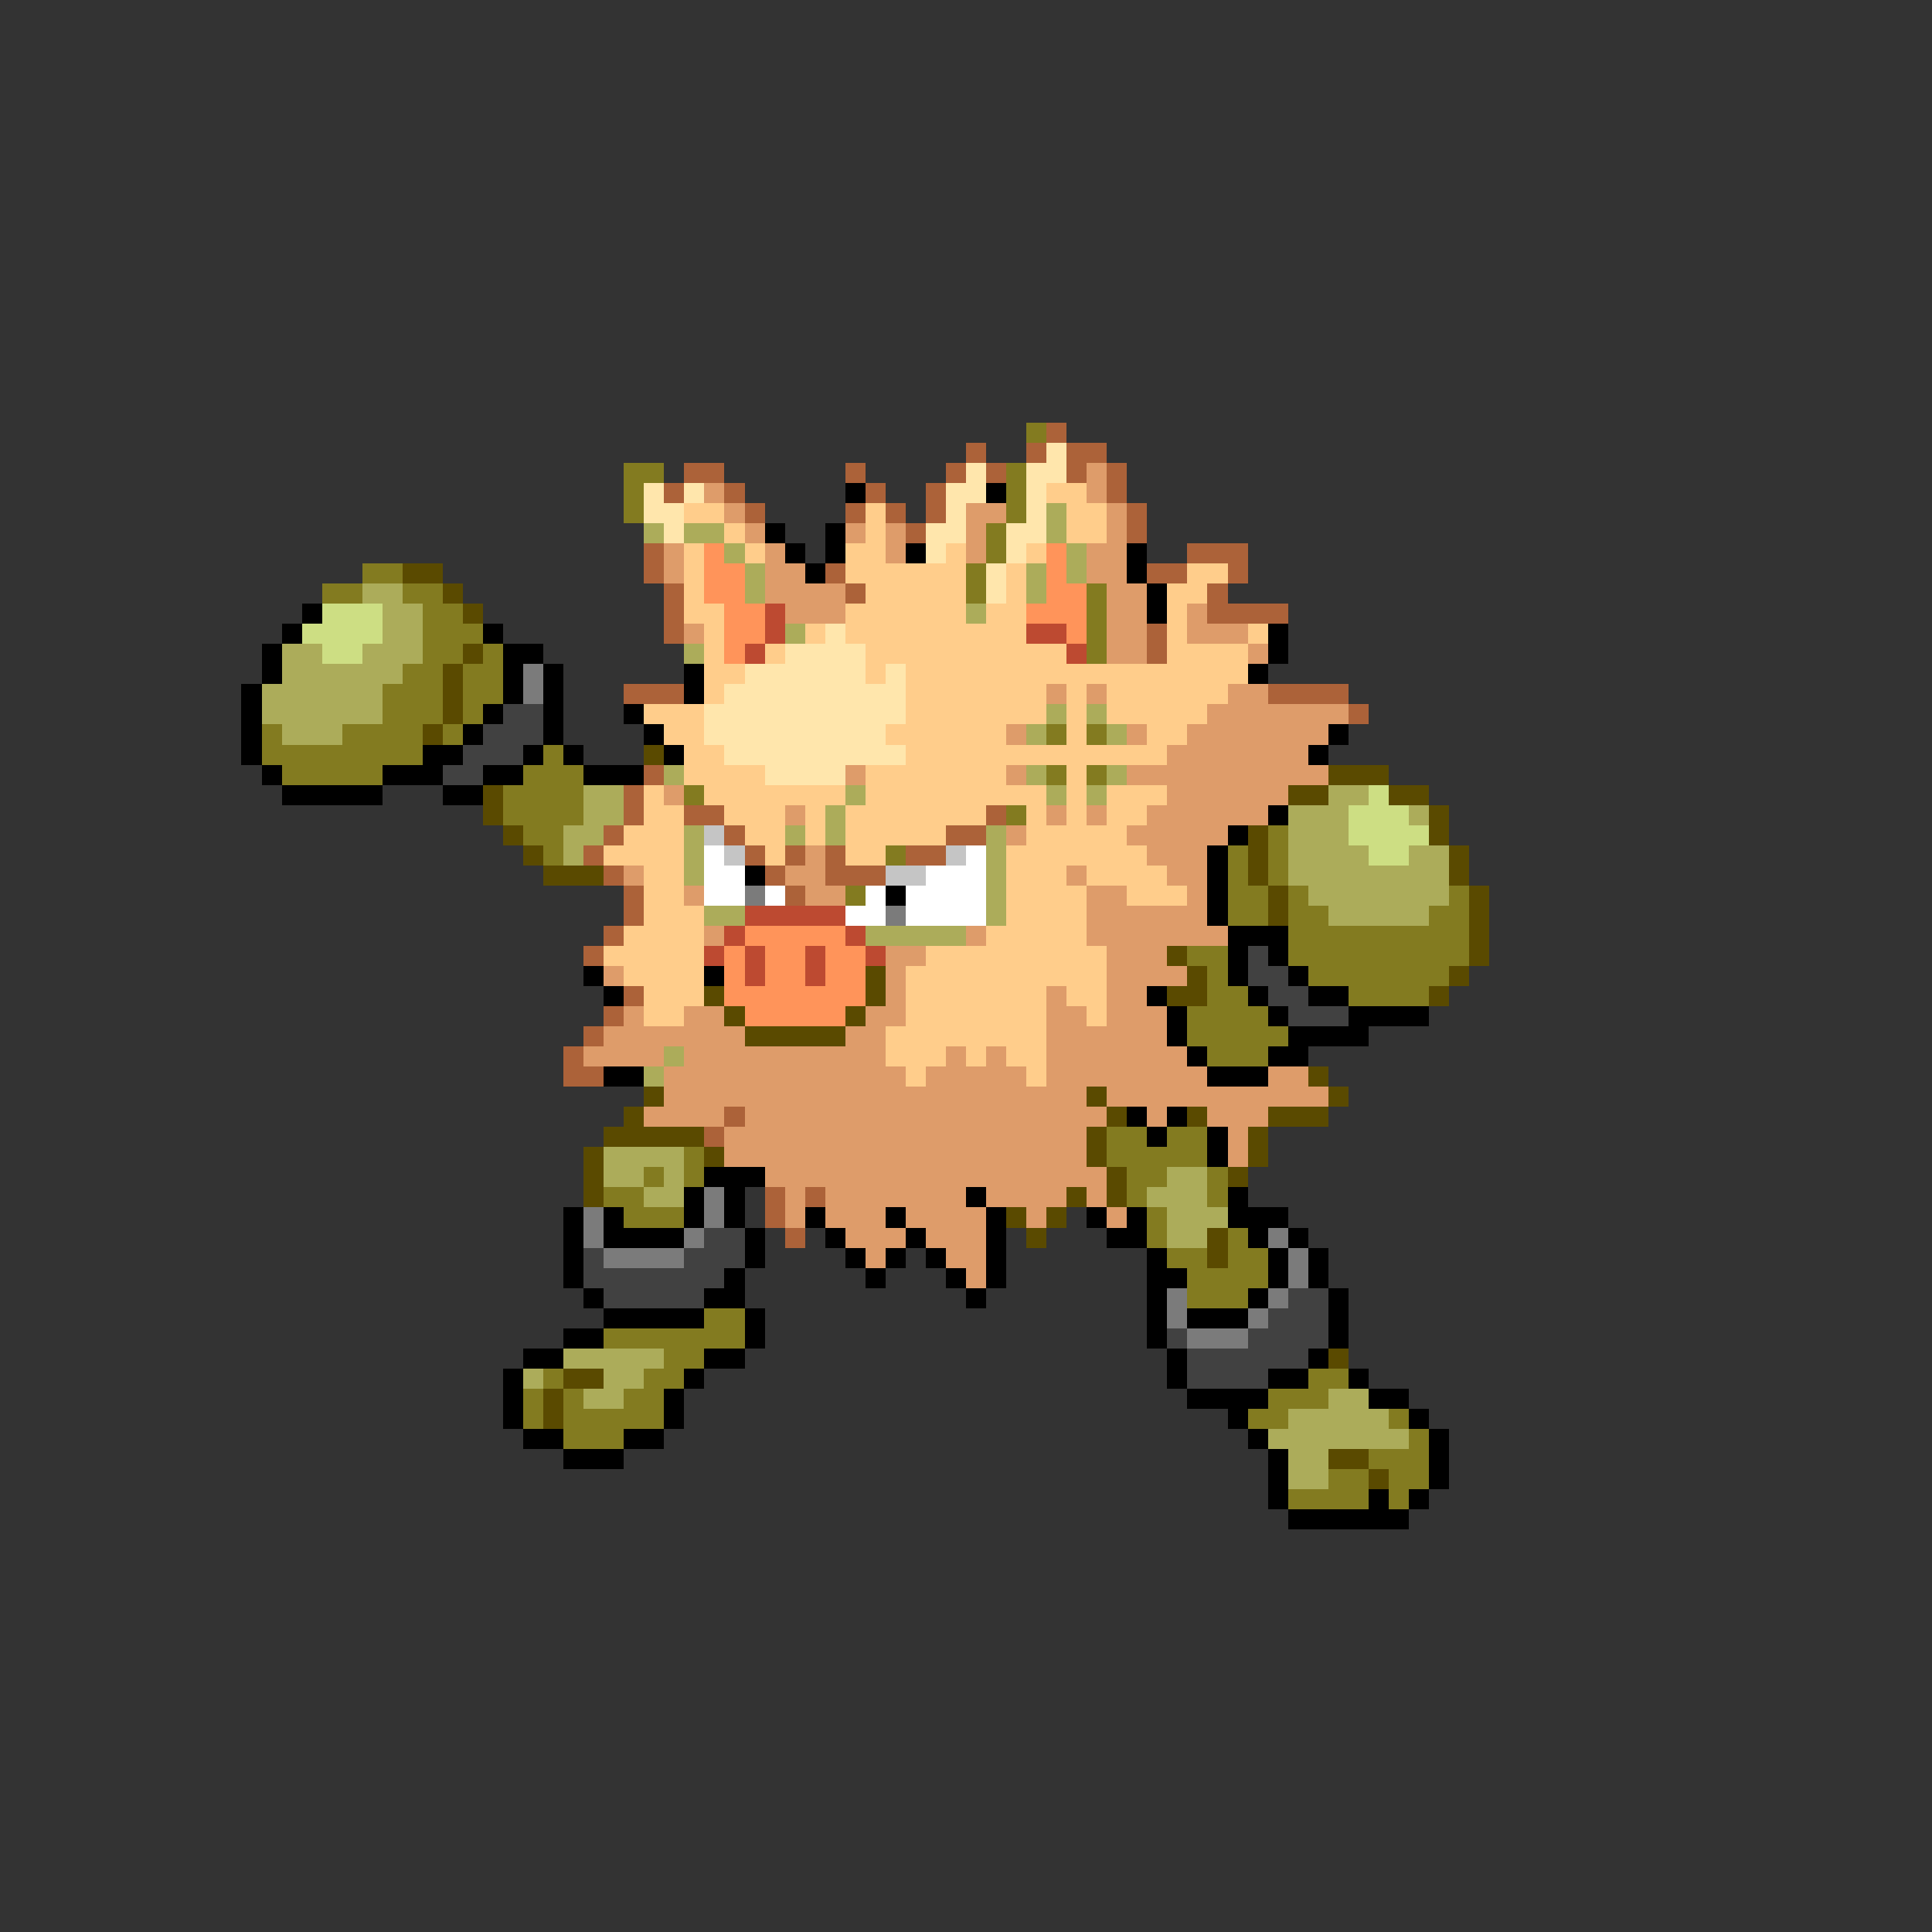 <svg xmlns="http://www.w3.org/2000/svg" viewBox="0 -0.5 96 96" shape-rendering="crispEdges">
<rect x="0" y="-0.5" width="96" height="96" fill="#333333" stroke="none"/>
<path stroke="#837b20" d="M51 21h1M31 23h2M50 23h1M31 24h1M50 24h1M31 25h1M50 25h1M49 26h1M49 27h1M18 28h2M48 28h1M16 29h2M20 29h2M48 29h1M54 29h1M21 30h2M54 30h1M21 31h3M54 31h1M21 32h2M24 32h1M54 32h1M20 33h2M23 33h2M19 34h3M23 34h2M19 35h3M23 35h1M13 36h1M17 36h4M22 36h1M52 36h1M54 36h1M13 37h8M27 37h1M14 38h5M26 38h3M52 38h1M54 38h1M25 39h4M34 39h1M25 40h4M50 40h1M26 41h2M63 41h1M27 42h1M44 42h1M61 42h1M63 42h1M61 43h1M63 43h1M42 44h1M61 44h2M64 44h1M72 44h1M61 45h2M64 45h2M71 45h2M64 46h9M59 47h2M64 47h9M60 48h1M65 48h7M60 49h2M67 49h4M59 50h4M59 51h5M60 52h3M55 56h2M58 56h2M34 57h1M55 57h5M32 58h1M34 58h1M56 58h2M60 58h1M30 59h2M56 59h1M60 59h1M31 60h3M57 60h1M57 61h1M61 61h1M58 62h2M61 62h2M59 63h4M59 64h3M35 65h2M30 66h7M33 67h2M27 68h1M32 68h2M65 68h2M26 69h1M28 69h1M31 69h2M63 69h3M26 70h1M28 70h5M62 70h2M69 70h1M28 71h3M70 71h1M68 72h3M66 73h2M69 73h2M64 74h4M69 74h1" />
<path stroke="#ac6239" d="M52 21h1M48 22h1M51 22h1M53 22h2M34 23h2M42 23h1M47 23h1M49 23h1M53 23h1M55 23h1M33 24h1M36 24h1M43 24h1M46 24h1M55 24h1M37 25h1M42 25h1M44 25h1M46 25h1M56 25h1M45 26h1M56 26h1M32 27h1M59 27h3M32 28h1M41 28h1M57 28h2M61 28h1M33 29h1M42 29h1M60 29h1M33 30h1M60 30h4M33 31h1M57 31h1M57 32h1M31 34h3M63 34h4M67 35h1M32 38h1M31 39h1M31 40h1M34 40h2M49 40h1M30 41h1M36 41h1M47 41h2M29 42h1M37 42h1M39 42h1M41 42h1M45 42h2M30 43h1M38 43h1M41 43h3M31 44h1M39 44h1M31 45h1M30 46h1M29 47h1M31 49h1M30 50h1M29 51h1M28 52h1M28 53h2M36 55h1M35 56h1M38 59h1M40 59h1M38 60h1M39 61h1" />
<path stroke="#ffe6ac" d="M52 22h1M48 23h1M51 23h2M32 24h1M34 24h1M47 24h2M51 24h1M32 25h2M47 25h1M51 25h1M33 26h1M46 26h2M50 26h2M46 27h1M50 27h1M49 28h1M49 29h1M41 31h1M39 32h4M37 33h6M44 33h1M36 34h9M35 35h10M35 36h9M36 37h9M38 38h4" />
<path stroke="#de9c6a" d="M54 23h1M35 24h1M54 24h1M36 25h1M48 25h2M55 25h1M37 26h1M42 26h1M44 26h1M48 26h1M55 26h1M33 27h1M38 27h1M44 27h1M48 27h1M54 27h2M33 28h1M38 28h2M54 28h2M38 29h4M55 29h2M39 30h3M55 30h2M59 30h1M34 31h1M55 31h2M59 31h3M55 32h2M62 32h1M52 34h1M54 34h1M61 34h2M60 35h7M50 36h1M56 36h1M59 36h7M58 37h7M42 38h1M50 38h1M56 38h10M33 39h1M58 39h6M39 40h1M52 40h1M54 40h1M57 40h6M50 41h1M56 41h5M40 42h1M57 42h3M31 43h1M39 43h2M53 43h1M58 43h2M34 44h1M40 44h2M54 44h2M59 44h1M54 45h6M35 46h1M48 46h1M54 46h7M44 47h2M55 47h3M30 48h1M44 48h1M55 48h4M44 49h1M52 49h1M55 49h2M31 50h1M34 50h2M43 50h2M52 50h2M55 50h3M30 51h7M42 51h2M52 51h6M29 52h4M34 52h10M47 52h1M49 52h1M52 52h7M33 53h12M46 53h5M52 53h8M63 53h2M33 54h21M55 54h11M32 55h4M37 55h18M57 55h1M60 55h3M36 56h18M61 56h1M36 57h18M61 57h1M38 58h17M39 59h1M41 59h7M49 59h4M54 59h1M39 60h1M41 60h3M45 60h4M51 60h1M55 60h1M42 61h3M46 61h3M43 62h1M47 62h2M48 63h1" />
<path stroke="#000000" d="M42 24h1M49 24h1M38 26h1M41 26h1M39 27h1M41 27h1M45 27h1M56 27h1M40 28h1M56 28h1M57 29h1M15 30h1M57 30h1M14 31h1M24 31h1M63 31h1M13 32h1M25 32h2M63 32h1M13 33h1M25 33h1M27 33h1M34 33h1M62 33h1M12 34h1M25 34h1M27 34h1M34 34h1M12 35h1M24 35h1M27 35h1M31 35h1M12 36h1M23 36h1M27 36h1M32 36h1M66 36h1M12 37h1M21 37h2M26 37h1M28 37h1M33 37h1M65 37h1M13 38h1M19 38h3M24 38h2M29 38h3M14 39h5M22 39h2M63 40h1M61 41h1M60 42h1M37 43h1M60 43h1M44 44h1M60 44h1M60 45h1M61 46h3M61 47h1M63 47h1M29 48h1M35 48h1M61 48h1M64 48h1M30 49h1M57 49h1M62 49h1M65 49h2M58 50h1M63 50h1M67 50h4M58 51h1M64 51h4M59 52h1M63 52h2M30 53h2M60 53h3M56 55h1M58 55h1M57 56h1M60 56h1M60 57h1M35 58h3M34 59h1M36 59h1M48 59h1M61 59h1M28 60h1M30 60h1M34 60h1M36 60h1M40 60h1M44 60h1M49 60h1M54 60h1M56 60h1M61 60h3M28 61h1M30 61h4M37 61h1M41 61h1M45 61h1M49 61h1M55 61h2M62 61h1M64 61h1M28 62h1M37 62h1M42 62h1M44 62h1M46 62h1M49 62h1M57 62h1M63 62h1M65 62h1M28 63h1M36 63h1M43 63h1M47 63h1M49 63h1M57 63h2M63 63h1M65 63h1M29 64h1M35 64h2M48 64h1M57 64h1M62 64h1M66 64h1M30 65h5M37 65h1M57 65h1M59 65h3M66 65h1M28 66h2M37 66h1M57 66h1M66 66h1M26 67h2M35 67h2M58 67h1M65 67h1M25 68h1M34 68h1M58 68h1M63 68h2M67 68h1M25 69h1M33 69h1M59 69h4M68 69h2M25 70h1M33 70h1M61 70h1M70 70h1M26 71h2M31 71h2M62 71h1M71 71h1M28 72h3M63 72h1M71 72h1M63 73h1M71 73h1M63 74h1M68 74h1M70 74h1M64 75h6" />
<path stroke="#ffcd8b" d="M52 24h2M34 25h2M43 25h1M53 25h2M36 26h1M43 26h1M53 26h2M34 27h1M37 27h1M42 27h2M47 27h1M51 27h1M34 28h1M42 28h6M50 28h1M59 28h2M34 29h1M43 29h5M50 29h1M58 29h2M34 30h2M42 30h6M49 30h2M58 30h1M35 31h1M40 31h1M42 31h9M58 31h1M62 31h1M35 32h1M38 32h1M43 32h10M58 32h4M35 33h2M43 33h1M45 33h17M35 34h1M45 34h7M53 34h1M55 34h6M32 35h3M45 35h7M53 35h1M55 35h5M33 36h2M44 36h6M53 36h1M57 36h2M34 37h2M45 37h13M34 38h4M43 38h7M53 38h1M32 39h1M35 39h7M43 39h9M53 39h1M55 39h3M32 40h2M36 40h3M40 40h1M42 40h7M51 40h1M53 40h1M55 40h2M31 41h3M37 41h2M40 41h1M42 41h5M51 41h5M30 42h4M38 42h1M42 42h2M50 42h7M32 43h2M50 43h3M54 43h4M32 44h2M50 44h4M56 44h3M32 45h3M50 45h4M31 46h4M49 46h5M30 47h5M46 47h9M31 48h4M45 48h10M32 49h3M45 49h7M53 49h2M32 50h2M45 50h7M54 50h1M44 51h8M44 52h3M48 52h1M50 52h2M45 53h1M51 53h1" />
<path stroke="#acac5a" d="M52 25h1M32 26h1M34 26h2M52 26h1M36 27h1M53 27h1M37 28h1M51 28h1M53 28h1M18 29h2M37 29h1M51 29h1M19 30h2M48 30h1M19 31h2M39 31h1M14 32h2M18 32h3M34 32h1M14 33h6M13 34h6M13 35h6M52 35h1M54 35h1M14 36h3M51 36h1M55 36h1M33 38h1M51 38h1M55 38h1M29 39h2M42 39h1M52 39h1M54 39h1M66 39h2M29 40h2M41 40h1M64 40h3M70 40h1M28 41h2M34 41h1M39 41h1M41 41h1M49 41h1M64 41h3M28 42h1M34 42h1M49 42h1M64 42h4M70 42h2M34 43h1M49 43h1M64 43h8M49 44h1M65 44h7M35 45h2M49 45h1M66 45h5M43 46h5M33 52h1M32 53h1M30 57h4M30 58h2M33 58h1M58 58h2M32 59h2M57 59h3M58 60h3M58 61h2M28 67h5M26 68h1M30 68h2M29 69h2M66 69h2M64 70h5M63 71h7M64 72h2M64 73h2" />
<path stroke="#ff945a" d="M35 27h1M52 27h1M35 28h2M52 28h1M35 29h2M52 29h2M36 30h2M51 30h3M36 31h2M53 31h1M36 32h1M37 46h5M36 47h1M38 47h2M41 47h2M36 48h1M38 48h2M41 48h2M36 49h7M37 50h5" />
<path stroke="#5a4a00" d="M20 28h2M22 29h1M23 30h1M23 32h1M22 33h1M22 34h1M22 35h1M21 36h1M32 37h1M66 38h3M24 39h1M64 39h2M69 39h2M24 40h1M71 40h1M25 41h1M62 41h1M71 41h1M26 42h1M62 42h1M72 42h1M27 43h3M62 43h1M72 43h1M63 44h1M73 44h1M63 45h1M73 45h1M73 46h1M58 47h1M73 47h1M43 48h1M59 48h1M72 48h1M35 49h1M43 49h1M58 49h2M71 49h1M36 50h1M42 50h1M37 51h5M65 53h1M32 54h1M54 54h1M66 54h1M31 55h1M55 55h1M59 55h1M63 55h3M30 56h5M54 56h1M62 56h1M29 57h1M35 57h1M54 57h1M62 57h1M29 58h1M55 58h1M61 58h1M29 59h1M53 59h1M55 59h1M50 60h1M52 60h1M51 61h1M60 61h1M60 62h1M66 67h1M28 68h2M27 69h1M27 70h1M66 72h2M68 73h1" />
<path stroke="#cdde83" d="M16 30h3M15 31h4M16 32h2M68 39h1M67 40h3M67 41h4M68 42h2" />
<path stroke="#bd4a31" d="M38 30h1M38 31h1M51 31h2M37 32h1M53 32h1M37 45h5M36 46h1M42 46h1M35 47h1M37 47h1M40 47h1M43 47h1M37 48h1M40 48h1" />
<path stroke="#7b7b7b" d="M26 33h1M26 34h1M37 44h1M44 45h1M35 59h1M29 60h1M35 60h1M29 61h1M34 61h1M63 61h1M30 62h4M64 62h1M64 63h1M58 64h1M63 64h1M58 65h1M62 65h1M59 66h3" />
<path stroke="#414141" d="M25 35h2M24 36h3M23 37h3M22 38h2M62 47h1M62 48h2M63 49h2M64 50h3M35 61h2M29 62h1M34 62h3M29 63h7M30 64h5M64 64h2M63 65h3M58 66h1M62 66h4M59 67h6M59 68h4" />
<path stroke="#c5c5c5" d="M35 41h1M36 42h1M47 42h1M44 43h2" />
<path stroke="#ffffff" d="M35 42h1M48 42h1M35 43h2M46 43h3M35 44h2M38 44h1M43 44h1M45 44h4M42 45h2M45 45h4" />
</svg>